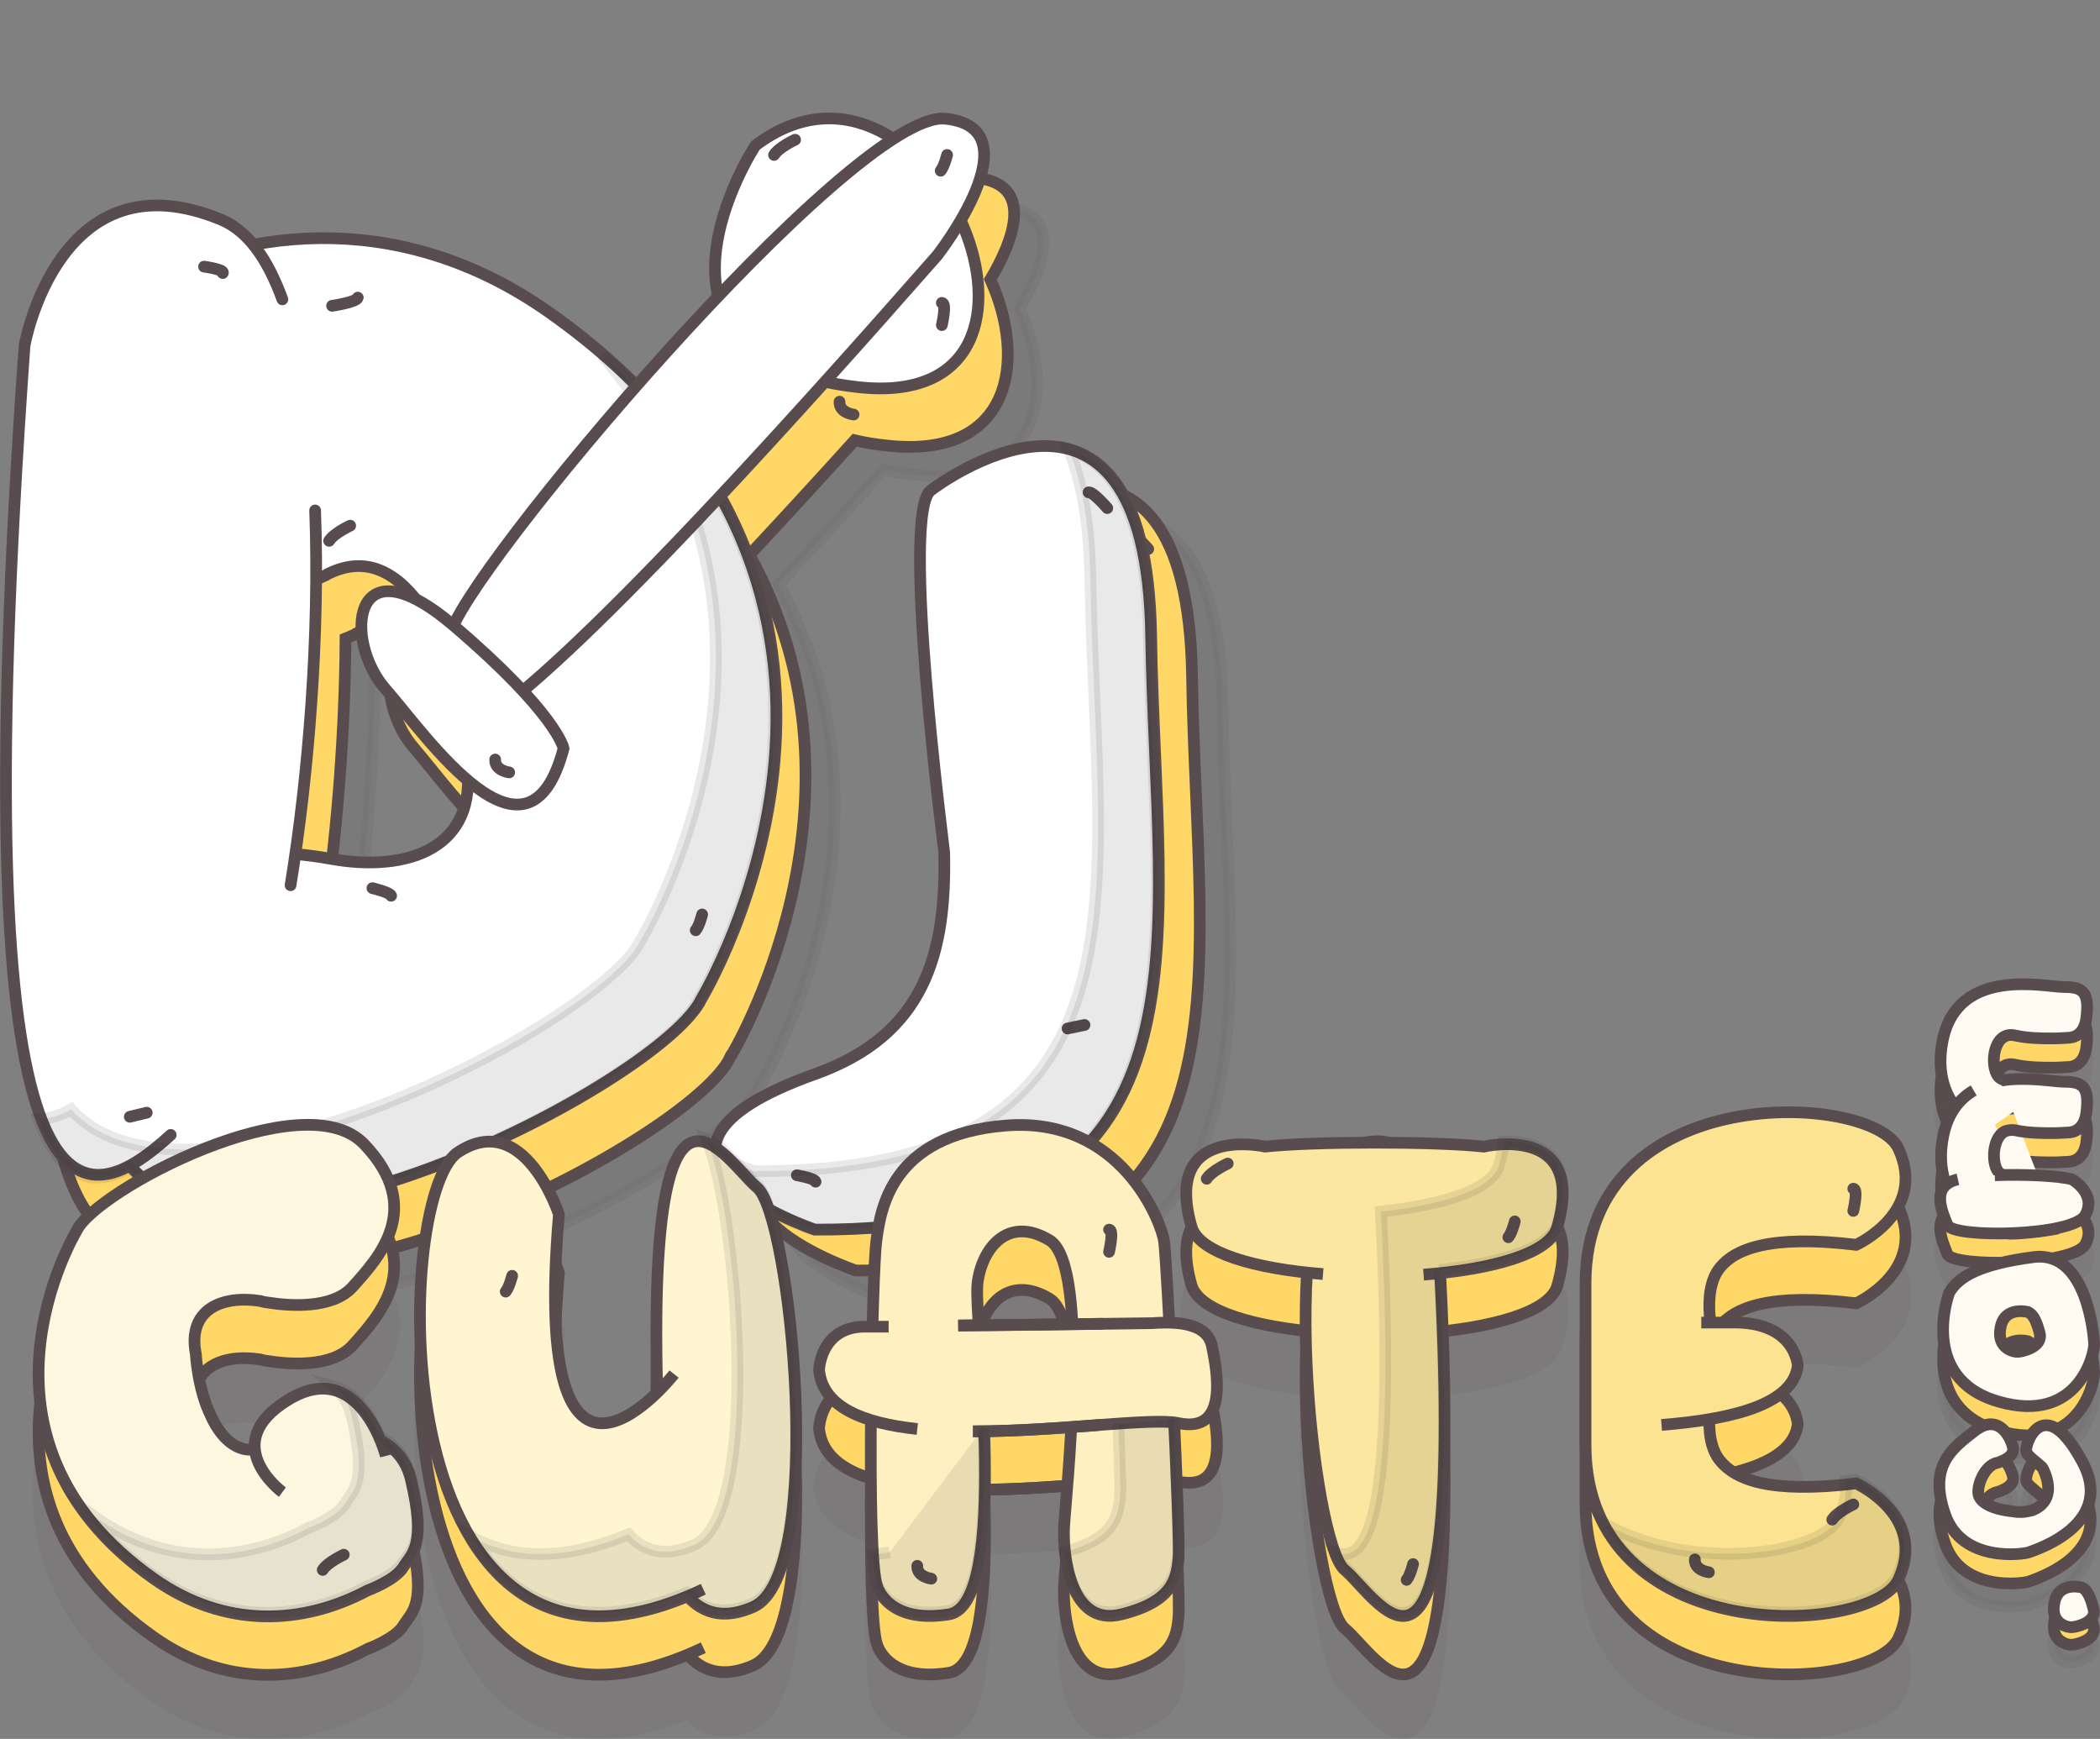 <?xml version="1.0" encoding="utf-8"?>
<!-- Generator: Adobe Illustrator 22.1.0, SVG Export Plug-In . SVG Version: 6.00 Build 0)  -->
<svg version="1.1" id="Layer_1" xmlns="http://www.w3.org/2000/svg" xmlns:xlink="http://www.w3.org/1999/xlink" x="0px" y="0px"
	 viewBox="0 0 359.2 297.4" style="enable-background:new 0 0 359.2 297.4;" xml:space="preserve">
<rect x="0" y="0" width="359.2" height="297.4" fill="#808080" stroke="none"/>
<style type="text/css">
	.st0{opacity:0.1;fill:#584C4F;stroke:#584C4F;stroke-width:2;stroke-linecap:round;stroke-miterlimit:10;}
	.st1{fill:#FFD767;stroke:#584C4F;stroke-width:2;stroke-miterlimit:10;}
	.st2{fill:none;stroke:#584C4F;stroke-width:2;stroke-linecap:round;stroke-miterlimit:10;}
	.st3{fill:#FFFFFF;stroke:#584C4F;stroke-width:2;stroke-linecap:round;stroke-miterlimit:10;}
	.st4{fill:#FFFFFF;}
	.st5{opacity:0.1;fill:#231F20;stroke:#231F20;stroke-width:2;stroke-miterlimit:10;}
	.st6{opacity:0.1;}
	.st7{fill:#584C4F;stroke:#584C4F;stroke-width:2;stroke-linecap:round;stroke-miterlimit:10;}
	.st8{fill:#FFF0C2;stroke:#584C4F;stroke-width:2;stroke-miterlimit:10;}
	.st9{fill:#FBE391;stroke:#584C4F;stroke-width:2;stroke-miterlimit:10;}
	.st10{fill:#FDF7E0;stroke:#584C4F;stroke-width:2;stroke-miterlimit:10;}
	.st11{fill:#FFF5D0;stroke:#584C4F;stroke-width:2;stroke-miterlimit:10;}
	.st12{fill:#FBE7A0;stroke:#584C4F;stroke-width:2;stroke-miterlimit:10;}
	.st13{fill:#FFFAF2;stroke:#584C4F;stroke-width:2;stroke-miterlimit:10;}
</style>
<g id="Layer_5">
</g>
<g id="Layer_3">
</g>
<g>
	<g>
		<path class="st0" d="M133.2,99.9c5.4-5.8,11.4-12.3,18-19.6c1.7,0.4,3.5,0.7,5.5,0.9c21.3,2.4,24-14.5,17.7-28.4
			c3.9-6.6,7.8-16.4-2.6-17.4c-2.1-0.2-5.2,1.1-8.9,3.5c-6.7-4.4-15.1-5.3-23.6,1.1c0,0-9.2,14-6.4,25.8c-4.7,4.9-9.4,10.1-14,15.3
			c-4.3-4.3-9.2-8.5-15-12.6C87.4,56.8,69.8,53.8,53.3,56.9c-1.6-2-3.4-3.5-5.5-4.3C20,40.9,14.2,74.1,14.2,74.1
			C12,104.8,11,129.2,11,148.5c0,0.5,0,0.9,0,1.4c0,0.2,0,0.3,0,0.5c0.1,63.7,10.9,70.3,21.5,64.3c0.1,0.1,0.1,0.2,0.2,0.3l0,0
			c20.4,21.6,90.9-15.6,97.2-29.2C130,185.8,156.5,142,133.2,99.9z M67.8,162.2c0,0-1.1-0.3-3-0.5c-1.2-0.2-2.6-0.4-4.2-0.5
			c2.1-14.4,3.4-31.1,3.5-47c0.5-0.2,1-0.4,1.4-0.6c0.2-0.1,0.4-0.2,0.5-0.3c3.3-1.6,6.3-1.6,8.7-0.6c2.5,1,4.5,2.8,6,4.7
			c-11.1-5.4-11,8.5-4.9,15.5c3.2,3.7,8.6,11.1,14.1,15.7C90.1,160.3,79.4,163.9,67.8,162.2z"/>
	</g>
	<g>
		<path class="st1" d="M128.2,94.9c5.4-5.8,11.4-12.3,18-19.6c1.7,0.4,3.5,0.7,5.5,0.9c21.3,2.4,24-14.5,17.7-28.4
			c3.9-6.6,7.8-16.4-2.6-17.4c-2.1-0.2-5.2,1.1-8.9,3.5c-6.7-4.4-15.1-5.3-23.6,1.1c0,0-9.2,14-6.4,25.8c-4.7,4.9-9.4,10.1-14,15.3
			c-4.3-4.3-9.2-8.5-15-12.6C82.4,51.8,64.8,48.8,48.3,51.9c-1.6-2-3.4-3.5-5.5-4.3C15,35.9,9.2,69.1,9.2,69.1
			C7,99.8,6,124.2,6,143.5c0,0.5,0,0.9,0,1.4c0,0.2,0,0.3,0,0.5c0.1,63.7,10.9,70.3,21.5,64.3c0.1,0.1,0.1,0.2,0.2,0.3l0,0
			c20.4,21.6,90.9-15.6,97.2-29.2C125,180.8,151.5,137,128.2,94.9z M62.8,157.2c0,0-1.1-0.3-3-0.5c-1.2-0.2-2.6-0.4-4.2-0.5
			c2.1-14.4,3.4-31.1,3.5-47c0.5-0.2,1-0.4,1.4-0.6c0.2-0.1,0.4-0.2,0.5-0.3c3.3-1.6,6.3-1.6,8.7-0.6c2.5,1,4.5,2.8,6,4.7
			c-11.1-5.4-11,8.5-4.9,15.5c3.2,3.7,8.6,11.1,14.1,15.7C85.1,155.3,74.4,158.9,62.8,157.2z"/>
	</g>
	<g>
		<path id="XMLID_15454_" class="st0" d="M171.5,95.8c0,0,36.8-28.3,37.6,24.9c0.8,53.3,13.2,101.9-57.5,101.6c0,0-38.4-12.9,0-26.6
			c18.8-6.7,22.5-20.6,22.1-38C173.7,157.6,166.1,99.1,171.5,95.8z"/>
		<path id="XMLID_15453_" class="st1" d="M166.3,90.8c0,0,36.8-28.3,37.6,24.9c0.8,53.3,13.2,101.9-57.5,101.6c0,0-38.4-12.9,0-26.6
			c18.8-6.7,22.5-20.6,22.1-38C168.5,152.6,160.9,94.1,166.3,90.8z"/>
		<g id="XMLID_15449_">
			<path id="XMLID_15452_" class="st2" d="M196.4,93.9c0,0-2.4-2.8-3.2-2.7"/>
			<path id="XMLID_15451_" class="st2" d="M143.3,208c0,0,3,0.5,3.2,1.1"/>
			<line id="XMLID_15450_" class="st2" x1="189.6" y1="182.9" x2="192.5" y2="182.3"/>
		</g>
		<path id="XMLID_15472_" class="st3" d="M159.3,83.8c0,0,36.8-28.3,37.6,24.9c0.8,53.3,13.2,101.9-57.5,101.6c0,0-38.4-12.9,0-26.6
			c18.8-6.7,22.5-20.6,22.1-38C161.5,145.6,153.9,87.1,159.3,83.8z"/>
		<g id="XMLID_36955_">
			<path id="XMLID_36961_" class="st2" d="M189.4,86.9c0,0-2.4-2.8-3.2-2.7"/>
			<path id="XMLID_36960_" class="st2" d="M136.3,201c0,0,3,0.5,3.2,1.1"/>
			<line id="XMLID_36956_" class="st2" x1="182.6" y1="175.9" x2="185.5" y2="175.3"/>
		</g>
		<g>
			<g id="XMLID_15469_">
				<path id="XMLID_15471_" class="st3" d="M93.9,53.4c68.1,48,26.1,117.4,26.1,117.4c-6.3,13.6-76.8,50.8-97.2,29.2l0,0
					c-20.4-21.6-5-38.3,3.9-48.1c6.9-7.6,21.8-6.3,28.2-5.3c1.8,0.3,3,0.5,3,0.5c12.9,1.9,24.6-2.7,21.7-18c0,0-0.5-11.8-5.1-20.9
					l0,0c0,0-3.3-8.2-9.6-10.7c-2.5-1-5.4-1-8.7,0.6c-0.2,0.1-0.4,0.2-0.5,0.3c-1.5,0.7-3.4,1.4-5.4,2.1c-14.2,4.4-38.4,5.7-43-13.6
					C1.7,64.5,6.8,62,9.6,57.6c0,0,0,0,0,0c2.8-4.5,11.9-7.9,11.9-7.9l0,0C43.4,37.8,69.9,36.5,93.9,53.4z"/>
				<path id="XMLID_15470_" class="st4" d="M4.2,59.6c0,0,5.8-33.1,33.7-21.5S52,175.5,39.1,185.3S-9.8,254.9,4.2,59.6z"/>
			</g>
			<path id="XMLID_15468_" class="st3" d="M29.2,194.1C13.8,208.2-7,215.3,4.2,59.1c0,0,5.8-33.1,33.7-21.5
				c4.5,1.9,7.9,6.7,10.4,13.6"/>
			<path id="XMLID_15467_" class="st3" d="M53.9,87.3c0.8,21.1-1.1,45.1-4.2,64.1"/>
		</g>
		<g id="XMLID_36944_">
			<path id="XMLID_36954_" class="st2" d="M44.9,202.1c0,0-2.5-0.3-2.4-2.2"/>
			<path id="XMLID_36953_" class="st2" d="M120.1,156.4c0,0-0.5,2-1.1,2.7"/>
			<path id="XMLID_36952_" class="st2" d="M89.8,129.9c0,0,0.9-3.8,0-3.8"/>
			<path id="XMLID_36951_" class="st2" d="M34.9,45.6c0,0,3.6,0.5,3.2,1.1"/>
			<path id="XMLID_36950_" class="st2" d="M56.8,52.3c0,0,4.2-0.6,4.4-1.4"/>
			<path id="XMLID_36949_" class="st2" d="M63.7,151.9c0,0,3,0.7,3.2,1.3"/>
			<path id="XMLID_36948_" class="st2" d="M59.9,89.9c0,0-2.8,1.3-3.6,2.6"/>
			<path id="XMLID_36947_" class="st2" d="M43.7,108.9"/>
			<path id="XMLID_36946_" class="st2" d="M63.5,111.3"/>
			<line id="XMLID_36945_" class="st2" x1="22.2" y1="191" x2="25.1" y2="190.3"/>
		</g>
		<path class="st5" d="M196.5,108.7c-0.3-21.4-6.5-29.6-13.7-31.8c2.1,5,3.5,12,3.7,21.8c0.8,53.3,13.2,101.9-57.5,101.6
			c0,0-3.3-1.1-7-3c0.8,7.6,17,13,17,13C209.7,210.6,197.4,162,196.5,108.7z"/>
		<path class="st5" d="M119.6,170.8c0,0,37.9-62.6-16.6-110c39.5,45.7,6.6,100,6.6,100c-6.3,13.6-76.8,50.8-97.2,29.2l0,0
			c-0.1-0.1-0.1-0.2-0.2-0.3c-1.9,1.1-3.8,1.7-5.6,1.7c4.1,11,9.9,11.5,15.6,8.3c0.1,0.1,0.1,0.2,0.2,0.3l0,0
			C42.9,221.6,113.4,184.4,119.6,170.8z"/>
	</g>
	<path id="XMLID_15448_" class="st3" d="M129.2,24.9c0,0-24,36.6,17.5,41.3S159.3,2.1,129.2,24.9z"/>
	<path id="XMLID_15447_" class="st3" d="M160.3,43.7c0,0,17.1-21.8,1.4-23.4C146,18.7,78.3,99,76.9,108.9
		C75.5,118.7,52.9,166,160.3,43.7z"/>
	<path id="XMLID_15446_" class="st3" d="M96.4,128c0,0-1.1-5.9-18.8-21s-18.8,2.7-11.7,10.8S90.3,151.3,96.4,128z"/>
	<path id="XMLID_36965_" class="st2" d="M87.1,132.1c0,0-2.5-0.3-2.4-2.2"/>
	<path id="XMLID_36964_" class="st2" d="M162,26.5c0,0-0.5,2-1.1,2.7"/>
	<path id="XMLID_36963_" class="st2" d="M161.1,55.6c0,0,0.9-3.8,0-3.8"/>
	<path id="XMLID_36959_" class="st2" d="M136,23.9c0,0-2.8,1.3-3.6,2.6"/>
	<path id="XMLID_36958_" class="st2" d="M154.4,96.1"/>
	<path id="XMLID_36957_" class="st2" d="M134.2,108.5"/>
</g>
<path id="XMLID_37121_" class="st2" d="M41.2,211.1c0,0-2.1,1.3-3.3-0.3"/>
<path id="XMLID_37122_" class="st2" d="M146,70.9c0,0-2.5-0.3-2.4-2.2"/>
<path id="XMLID_37123_" class="st2" d="M171.6,243.6c0,0-1.2,2.2-3,1.4"/>
<g>
	<g class="st6">
		<g id="XMLID_37126_">
			<path id="XMLID_37131_" class="st7" d="M150,291.2c0,0,1.7,6.6,12.3,4.9s4.2-50.7,4.9-56.6s5.1-11.7,12.3-7.4s2.7,44.6,2.5,49.2
				c-0.2,4.6,1,17,9.8,14.8c8.9-2.2,9.5-6.2,9.8-9.8c0.3-3.6-2-50.9-2.5-54.1c-0.5-3.2-7.3-21.3-27.1-19.7s-21.4,14.6-22.1,19.7
				C149.2,237.2,148.1,285.8,150,291.2z"/>
			<path id="XMLID_37130_" class="st7" d="M163.9,246.7c13.7-0.1,31.4-0.4,33.1-0.4c3-0.2,9.4-0.5,10.3,3.9s2.9,15-5.7,13.2
				c-4.5-1-20.6,1.4-35.2,1.4"/>
			<path id="XMLID_37129_" class="st7" d="M156.9,264.4c-9.2-1-16.2-3.7-16.8-10.1c0,0,0.2-7.1,7.4-7.4c0,0,1.7,0,4.5,0"/>
			<path id="XMLID_37128_" class="st7" d="M188.2,263.7c-6.5,0.5-14.3,1.1-21.7,1.1"/>
			<path id="XMLID_37127_" class="st7" d="M163.9,246.7c8.3-0.1,18-0.2,24.8-0.3"/>
		</g>
		<g id="XMLID_37054_">
			<path id="XMLID_37056_" class="st7" d="M293.3,249.9c0,0-2.6-8.8,0.9-13.1c2.5-3.1,8.4-5.7,23.3-3.9c0,0,12.3-5.6,7.2-16.5
				c-4.5-9.6-53.3-12-53.5,22.9v28c0.2,34.9,49,32.5,53.5,22.9c5.1-10.9-7.2-16.5-7.2-16.5c-14.9,1.8-20.7-0.7-23.3-3.9
				c-3.5-4.3-0.9-13.1-0.9-13.1"/>
			<path id="XMLID_37055_" class="st7" d="M284.2,263.7c12.7-1,22.5-3.7,23.3-10.1c0,0-0.3-7.1-10.2-7.4c0,0-2.4,0-6.3,0"/>
		</g>
		<g id="XMLID_37051_">
			<path id="XMLID_37053_" class="st7" d="M26.3,290c-34.5-24.3-13.2-59.5-13.2-59.5c3.2-6.9,38.9-25.7,49.2-14.8l0,0
				c10.4,10.9,2.5,19.4-2,24.4c-3.5,3.9-11.1,3.2-14.3,2.7c-0.9-0.1-1.5-0.3-1.5-0.3c-6.5-1-12.5,1.4-11,9.1c0,0,0.3,6,2.6,10.6l0,0
				c0,0,1.7,4.2,4.9,5.4c1.2,0.5,2.7,0.5,4.4-0.3c0.1,0,0.2-0.1,0.3-0.1c0.8-0.4,1.7-0.7,2.8-1c7.2-2.3,19.5-2.9,21.8,6.9
				c2.7,11.4,0.1,12.6-1.3,14.9c0,0,0,0,0,0c-1.4,2.3-6.1,4-6.1,4l0,0C51.8,297.9,38.5,298.6,26.3,290z"/>
			<path id="XMLID_37052_" class="st7" d="M48.3,275.2c0,0-11.3-8.3,1-15.8C61.5,251.9,66,269,66,269"/>
		</g>
		<g id="XMLID_37048_">
			<path id="XMLID_37050_" class="st7" d="M113.7,284.3c0,0,2.6,16.1,15.2,10.5c12.5-5.7,6.4-67,0.6-71.7
				C123.7,218.3,107.4,189.2,113.7,284.3z"/>
			<path id="XMLID_37049_" class="st7" d="M115.3,255c0,0-24.7,31.5-19.7-27.3c0,0-5.9-18.2-17.3-10.6S65,318,120.3,291.8"/>
		</g>
		<g id="XMLID_37045_">
			<path id="XMLID_37047_" class="st7" d="M245.7,226.9c0,0-2.6-16.2-15.1-10.5c-12.5,5.7-6.3,67.3-0.6,72.1
				C235.8,293.2,251.9,322.5,245.7,226.9z"/>
			<path id="XMLID_37046_" class="st7" d="M243.5,238c11.7-0.9,21.7-3.6,22.9-8.2c5-17.8-12.6-13.7-12.6-13.7
				c-8.3-0.9-29.1-0.9-37.4,0c0,0-17.6-4-12.6,13.7c1.3,4.5,11,7.2,22.5,8.1"/>
		</g>
	</g>
	<g>
		<g id="XMLID_37039_">
			<path id="XMLID_37044_" class="st1" d="M150,281.2c0,0,1.7,6.6,12.3,4.9s4.2-50.7,4.9-56.6s5.1-11.7,12.3-7.4s2.7,44.6,2.5,49.2
				c-0.2,4.6,1,17,9.8,14.8c8.9-2.2,9.5-6.2,9.8-9.8c0.3-3.6-2-50.9-2.5-54.1c-0.5-3.2-7.3-21.3-27.1-19.7s-21.4,14.6-22.1,19.7
				C149.2,227.2,148.1,275.8,150,281.2z"/>
			<path id="XMLID_37043_" class="st1" d="M163.9,236.7c13.7-0.1,31.4-0.4,33.1-0.4c3-0.2,9.4-0.5,10.3,3.9s2.9,15-5.7,13.2
				c-4.5-1-20.6,1.4-35.2,1.4"/>
			<path id="XMLID_37042_" class="st1" d="M156.9,254.4c-9.2-1-16.2-3.7-16.8-10.1c0,0,0.2-7.1,7.4-7.4c0,0,1.7,0,4.5,0"/>
			<path id="XMLID_37041_" class="st1" d="M188.2,253.7c-6.5,0.5-14.3,1.1-21.7,1.1"/>
			<path id="XMLID_37040_" class="st1" d="M163.9,236.7c8.3-0.1,18-0.2,24.8-0.3"/>
		</g>
		<g id="XMLID_37036_">
			<path id="XMLID_37038_" class="st1" d="M293.3,239.9c0,0-2.6-8.8,0.9-13.1c2.5-3.1,8.4-5.7,23.3-3.9c0,0,12.3-5.6,7.2-16.5
				c-4.5-9.6-53.3-12-53.5,22.9v28c0.2,34.9,49,32.5,53.5,22.9c5.1-10.9-7.2-16.5-7.2-16.5c-14.9,1.8-20.7-0.7-23.3-3.9
				c-3.5-4.3-0.9-13.1-0.9-13.1"/>
			<path id="XMLID_37037_" class="st1" d="M284.2,253.7c12.7-1,22.5-3.7,23.3-10.1c0,0-0.3-7.1-10.2-7.4c0,0-2.4,0-6.3,0"/>
		</g>
		<g id="XMLID_37033_">
			<path id="XMLID_37035_" class="st1" d="M26.3,280c-34.5-24.3-13.2-59.5-13.2-59.5c3.2-6.9,38.9-25.7,49.2-14.8l0,0
				c10.4,10.9,2.5,19.4-2,24.4c-3.5,3.9-11.1,3.2-14.3,2.7c-0.9-0.1-1.5-0.3-1.5-0.3c-6.5-1-12.5,1.4-11,9.1c0,0,0.3,6,2.6,10.6l0,0
				c0,0,1.7,4.2,4.9,5.4c1.2,0.5,2.7,0.5,4.4-0.3c0.1,0,0.2-0.1,0.3-0.1c0.8-0.4,1.7-0.7,2.8-1c7.2-2.3,19.5-2.9,21.8,6.9
				c2.7,11.4,0.1,12.6-1.3,14.9c0,0,0,0,0,0c-1.4,2.3-6.1,4-6.1,4l0,0C51.8,287.9,38.5,288.6,26.3,280z"/>
			<path id="XMLID_37034_" class="st1" d="M48.3,265.2c0,0-11.3-8.3,1-15.8C61.5,241.9,66,259,66,259"/>
		</g>
		<g id="XMLID_37030_">
			<path id="XMLID_37032_" class="st1" d="M113.7,274.3c0,0,2.6,16.1,15.2,10.5c12.5-5.7,6.4-67,0.6-71.7
				C123.7,208.3,107.4,179.2,113.7,274.3z"/>
			<path id="XMLID_37031_" class="st1" d="M115.3,245c0,0-24.7,31.5-19.7-27.3c0,0-5.9-18.2-17.3-10.6S65,308,120.3,281.8"/>
		</g>
		<g id="XMLID_37027_">
			<path id="XMLID_37029_" class="st1" d="M245.7,216.9c0,0-2.6-16.2-15.1-10.5c-12.5,5.7-6.3,67.3-0.6,72.1
				C235.8,283.2,251.9,312.5,245.7,216.9z"/>
			<path id="XMLID_37028_" class="st1" d="M243.5,228c11.7-0.9,21.7-3.6,22.9-8.2c5-17.8-12.6-13.7-12.6-13.7
				c-8.3-0.9-29.1-0.9-37.4,0c0,0-17.6-4-12.6,13.7c1.3,4.5,11,7.2,22.5,8.1"/>
		</g>
	</g>
	<g>
		<g id="XMLID_37021_">
			<path id="XMLID_37026_" class="st8" d="M150,271.2c0,0,1.7,6.6,12.3,4.9s4.2-50.7,4.9-56.6s5.1-11.7,12.3-7.4s2.7,44.6,2.5,49.2
				c-0.2,4.6,1,17,9.8,14.8c8.9-2.2,9.5-6.2,9.8-9.8c0.3-3.6-2-50.9-2.5-54.1c-0.5-3.2-7.3-21.3-27.1-19.7s-21.4,14.6-22.1,19.7
				C149.2,217.2,148.1,265.8,150,271.2z"/>
			<path id="XMLID_37025_" class="st8" d="M163.9,226.7c13.7-0.1,31.4-0.4,33.1-0.4c3-0.2,9.4-0.5,10.3,3.9s2.9,15-5.7,13.2
				c-4.5-1-20.6,1.4-35.2,1.4"/>
			<path id="XMLID_37024_" class="st8" d="M156.9,244.4c-9.2-1-16.2-3.7-16.8-10.1c0,0,0.2-7.1,7.4-7.4c0,0,1.7,0,4.5,0"/>
			<path id="XMLID_37023_" class="st8" d="M188.2,243.7c-6.5,0.5-14.3,1.1-21.7,1.1"/>
			<path id="XMLID_37022_" class="st8" d="M163.9,226.7c8.3-0.1,18-0.2,24.8-0.3"/>
		</g>
		<g id="XMLID_37018_">
			<path id="XMLID_37020_" class="st9" d="M293.3,229.9c0,0-2.6-8.8,0.9-13.1c2.5-3.1,8.4-5.7,23.3-3.9c0,0,12.3-5.6,7.2-16.5
				c-4.5-9.6-53.3-12-53.5,22.9v28c0.2,34.9,49,32.5,53.5,22.9c5.1-10.9-7.2-16.5-7.2-16.5c-14.9,1.8-20.7-0.7-23.3-3.9
				c-3.5-4.3-0.9-13.1-0.9-13.1"/>
			<path id="XMLID_37019_" class="st9" d="M284.2,243.7c12.7-1,22.5-3.7,23.3-10.1c0,0-0.3-7.1-10.2-7.4c0,0-2.4,0-6.3,0"/>
		</g>
		<g id="XMLID_37015_">
			<path id="XMLID_37017_" class="st10" d="M26.3,270c-34.5-24.3-13.2-59.5-13.2-59.5c3.2-6.9,38.9-25.7,49.2-14.8l0,0
				c10.4,10.9,2.5,19.4-2,24.4c-3.5,3.9-11.1,3.2-14.3,2.7c-0.9-0.1-1.5-0.3-1.5-0.3c-6.5-1-12.5,1.4-11,9.1c0,0,0.3,6,2.6,10.6l0,0
				c0,0,1.7,4.2,4.9,5.4c1.2,0.5,2.7,0.5,4.4-0.3c0.1,0,0.2-0.1,0.3-0.1c0.8-0.4,1.7-0.7,2.8-1c7.2-2.3,19.5-2.9,21.8,6.9
				c2.7,11.4,0.1,12.6-1.3,14.9c0,0,0,0,0,0c-1.4,2.3-6.1,4-6.1,4l0,0C51.8,277.9,38.5,278.6,26.3,270z"/>
			<path id="XMLID_37016_" class="st10" d="M48.3,255.2c0,0-11.3-8.3,1-15.8S66,249,66,249"/>
		</g>
		<g id="XMLID_37012_">
			<path id="XMLID_37014_" class="st11" d="M113.7,264.3c0,0,2.6,16.1,15.2,10.5c12.5-5.7,6.4-67,0.6-71.7
				C123.7,198.3,107.4,169.2,113.7,264.3z"/>
			<path id="XMLID_37013_" class="st11" d="M115.3,235c0,0-24.7,31.5-19.7-27.3c0,0-5.9-18.2-17.3-10.6S65,298,120.3,271.8"/>
		</g>
		<g id="XMLID_37009_">
			<path id="XMLID_37011_" class="st12" d="M245.7,206.9c0,0-2.6-16.2-15.1-10.5c-12.5,5.7-6.3,67.3-0.6,72.1
				C235.8,273.2,251.9,302.5,245.7,206.9z"/>
			<path id="XMLID_37010_" class="st12" d="M243.5,218c11.7-0.9,21.7-3.6,22.9-8.2c5-17.8-12.6-13.7-12.6-13.7
				c-8.3-0.9-29.1-0.9-37.4,0c0,0-17.6-4-12.6,13.7c1.3,4.5,11,7.2,22.5,8.1"/>
		</g>
		<path id="XMLID_37008_" class="st2" d="M87.6,218.2c0,0-0.5,2-1.1,2.7"/>
		<path id="XMLID_37007_" class="st2" d="M58.8,265.9c0,0-2.8,1.3-3.6,2.6"/>
		<path id="XMLID_37006_" class="st2" d="M70.7,189.2"/>
		<path id="XMLID_37005_" class="st2" d="M50.5,201.5"/>
		<path id="XMLID_37004_" class="st2" d="M159.3,270c0,0-2.5-0.3-2.4-2.2"/>
		<path id="XMLID_37003_" class="st2" d="M241.7,267.5c0,0-0.5,2-1.1,2.7"/>
		<path id="XMLID_37002_" class="st2" d="M189.7,214.1c0,0,0.9-3.8,0-3.8"/>
		<path id="XMLID_37001_" class="st2" d="M210,199c0,0-2.8,1.3-3.6,2.6"/>
		<path id="XMLID_37000_" class="st2" d="M183.1,254.6"/>
		<path id="XMLID_36999_" class="st2" d="M162.9,266.9"/>
		<path id="XMLID_36998_" class="st2" d="M292.3,268.9c0,0-2.5-0.3-2.4-2.2"/>
		<path id="XMLID_36997_" class="st2" d="M259.1,208.9c0,0-0.5,2-1.1,2.7"/>
		<path id="XMLID_36996_" class="st2" d="M317,207.1c0,0,0.9-3.8,0-3.8"/>
		<path id="XMLID_36995_" class="st2" d="M317,257.3c0,0-2.8,1.3-3.6,2.6"/>
		<path id="XMLID_36994_" class="st2" d="M258,228.5"/>
		<path id="XMLID_36993_" class="st2" d="M237.8,240.9"/>
		<path class="st5" d="M191.3,243.5c0.2,6.3,0.4,11.2,0.3,12.2c-0.3,3.6-1,7.5-9.5,9.7c0.7,5.3,3,11.7,9.6,10.1
			c8.9-2.2,9.5-6.2,9.8-9.8c0.1-1.6-0.2-11.8-0.7-23"/>
		<path class="st5" d="M152.2,265.5c-1.1,0.2-2,0.2-2.9,0.3c0.2,2.3,0.4,4,0.6,4.8c0,0,1.7,6.6,12.3,4.9c5.9-1,6.5-16.6,6-31.3"/>
		<path class="st5" d="M317.4,253.1c-0.6,0.1-1.1,0.1-1.7,0.2c0.2,1.9-0.1,4-1.2,6.3c-3,6.3-25.3,9.5-40.2,0.9
			c11.1,20.2,46.4,17.2,50.2,9.1C329.7,258.7,317.4,253.1,317.4,253.1z"/>
		<path class="st5" d="M70.2,252.4c-0.8-3.3-2.7-5.4-5.2-6.7c-1.2-3-3.8-7.5-7.9-8.6c1.5,1.3,2.6,3,3.1,5.3
			c2.7,11.4,0.1,12.6-1.3,14.9c0,0,0,0,0,0c-1.4,2.3-6.1,4-6.1,4l0,0c-11.1,6-24.5,6.7-36.6-1.9c-0.7-0.5-1.3-1-2-1.4
			c2.9,4,6.8,7.8,12,11.4c12.2,8.6,25.5,7.9,36.6,1.9l0,0c0,0,4.6-1.7,6.1-4c0,0,0,0,0,0C70.4,265,72.9,263.8,70.2,252.4z"/>
		<path class="st5" d="M129.4,202.5c-2-1.7-5.3-6.3-8.5-7.6c5.2,12.5,9.4,64.1-2.1,69.3c-5.4,2.4-9,0.8-11.3-1.8
			c-11.3,4.7-20.1,4.2-26.9,0.4c7,11.3,18.7,17.2,36.9,9.6c2.3,2.6,5.9,4.3,11.3,1.8C141.4,268.6,135.2,207.3,129.4,202.5z"/>
		<path class="st5" d="M246.2,217.2c10.4-1.1,19-3.7,20.2-7.9c3.6-12.6-4.3-14.2-9.2-14.1c-0.1,1.2-0.4,2.6-0.8,4.1
			c-1.2,4.2-9.7,6.8-20.2,7.9c2.7,52.2-2.3,60.5-7.8,58.3c0.5,1.1,1,2,1.5,2.4C235.5,272.5,250.6,299.7,246.2,217.2"/>
	</g>
</g>
<path id="XMLID_6172_" class="st0" d="M347.8,224c-9.1,1.2-12.8,3.3-14.4,6.1c0,0-5.4,14.6,8.4,18.6s16.5-8.3,16.4-9.9
	C358.1,237.1,356.9,222.8,347.8,224z M346.9,233.4c0.8,0.4,1.4,1.3,2,3.7c0.5,2.4-3.3,3.1-3.7,3.1c-0.4,0.1-3.8-0.4-3-4.2
	C342.9,232.3,346.9,233.4,346.9,233.4z"/>
<g class="st6">
	<g id="XMLID_6160_">
		<path id="XMLID_6163_" class="st7" d="M352,202.7"/>
		<path id="XMLID_6162_" class="st7" d="M351.5,194.2c-3.6,0-8.6,0.3-9.7-1.1c-1.5-1.8-0.9-7.9,2.9-7c2.2,0.5,4.7,0.5,6.4,0.5
			c1.2,0,2.2-0.1,2.5-0.1c1,0,3-0.4,3.3-3.7c0.5-4.4-0.9-5-4-5s-18-3.6-20.6,9.1c-1.8,8.9,3.2,13.6,7.3,15.6"/>
		<path id="XMLID_6161_" class="st7" d="M341.2,193.8"/>
	</g>
	<g id="XMLID_6155_">
		<path id="XMLID_6159_" class="st7" d="M337.6,195.5c-2.4,1.4-4.4,3.8-5.2,7.7c-2.6,12.7,8.8,16.8,11.5,16.8c1.5,0,5.1-0.3,8.1-0.9
			"/>
		<path id="XMLID_6158_" class="st7" d="M352,219c2.6-0.5,0.6-8.5-0.5-8.5c-3.6,0-8.6,0.3-9.7-1.1c-1.2-1.5-1-5.8,1.1-6.9
			c0.5-0.2,1.1-0.3,1.8-0.2c2.2,0.5,4.7,0.5,6.4,0.5c1.2,0,2.2-0.1,2.5-0.1c1,0,3-0.4,3.3-3.7c0.5-4.4-0.9-5-4-5
			c-1.6,0-6.1-0.9-10.6-0.2"/>
		<path id="XMLID_6157_" class="st7" d="M341.2,210"/>
		<path id="XMLID_6156_" class="st7" d="M341.2,210c5.1-0.2,11,0.1,13.2,0.7c0,0,4.3,2.4,2.3,6.1s-22.7,4-23.6,1.7
			c-0.9-2.3-3-6.7,1.8-7.8"/>
	</g>
</g>
<path id="XMLID_6154_" class="st0" d="M346.6,257.3c0.2,0.6,1,1.2,1.7,1.8c0.2,0.2,0.4,0.3,0.6,0.5c0.2,0.1,0.6,0.6,0.6,0.7
	c0.9,1.9,1.9,5.5-1.9,7c-0.3,0.1-1.4,0.3-1.7,0.3c-0.5,0-1.1,0-1.5-0.1c-4-0.4-5.8-1.7-6-3c-0.2-1.5,0.9-4.4,2.8-5.2
	c0,0,3.6-0.8,3.1-2.8s-2.6-5.8-6.5-2.8s-8,6-5.1,14.3c2.9,8.4,13.5,6.8,14.3,6.5c0.7-0.3,15.5-4.7,8.9-16
	C349.5,247,346.2,256.1,346.6,257.3z"/>
<path id="XMLID_3926_" class="st0" d="M356.1,277.5c0.8,0.4,1.4,1.3,2,3.7c0.6,2.4-3.3,3.1-3.7,3.1c-0.4,0.1-3.8-0.4-3-4.2
	C352.1,276.4,356.1,277.5,356.1,277.5z"/>
<path id="XMLID_12_" class="st1" d="M347.8,220c-9.1,1.2-12.8,3.3-14.4,6.1c0,0-5.4,14.6,8.4,18.6s16.5-8.3,16.4-9.9
	C358.1,233.1,356.9,218.8,347.8,220z M346.9,229.4c0.8,0.4,1.4,1.3,2,3.7c0.5,2.4-3.3,3.1-3.7,3.1c-0.4,0.1-3.8-0.4-3-4.2
	C342.9,228.3,346.9,229.4,346.9,229.4z"/>
<g>
	<g id="XMLID_8_">
		<path id="XMLID_11_" class="st1" d="M352,198.7"/>
		<path id="XMLID_10_" class="st1" d="M351.5,190.2c-3.6,0-8.6,0.3-9.7-1.1c-1.5-1.8-0.9-7.9,2.9-7c2.2,0.5,4.7,0.5,6.4,0.5
			c1.2,0,2.2-0.1,2.5-0.1c1,0,3-0.4,3.3-3.7c0.5-4.4-0.9-5-4-5s-18-3.6-20.6,9.1c-1.8,8.9,3.2,13.6,7.3,15.6"/>
		<path id="XMLID_9_" class="st1" d="M341.2,189.8"/>
	</g>
	<g id="XMLID_3_">
		<path id="XMLID_7_" class="st1" d="M337.6,191.5c-2.4,1.4-4.4,3.8-5.2,7.7c-2.6,12.7,8.8,16.8,11.5,16.8c1.5,0,5.1-0.3,8.1-0.9"/>
		<path id="XMLID_6_" class="st1" d="M352,215c2.6-0.5,0.6-8.5-0.5-8.5c-3.6,0-8.6,0.3-9.7-1.1c-1.2-1.5-1-5.8,1.1-6.9
			c0.5-0.2,1.1-0.3,1.8-0.2c2.2,0.5,4.7,0.5,6.4,0.5c1.2,0,2.2-0.1,2.5-0.1c1,0,3-0.4,3.3-3.7c0.5-4.4-0.9-5-4-5
			c-1.6,0-6.1-0.9-10.6-0.2"/>
		<path id="XMLID_5_" class="st1" d="M341.2,206"/>
		<path id="XMLID_4_" class="st1" d="M341.2,206c5.1-0.2,11,0.1,13.2,0.7c0,0,4.3,2.4,2.3,6.1s-22.7,4-23.6,1.7
			c-0.9-2.3-3-6.7,1.8-7.8"/>
	</g>
</g>
<path id="XMLID_2_" class="st1" d="M346.6,253.3c0.2,0.6,1,1.2,1.7,1.8c0.2,0.2,0.4,0.3,0.6,0.5c0.2,0.1,0.6,0.6,0.6,0.7
	c0.9,1.9,1.9,5.5-1.9,7c-0.3,0.1-1.4,0.3-1.7,0.3c-0.5,0-1.1,0-1.5-0.1c-4-0.4-5.8-1.7-6-3c-0.2-1.5,0.9-4.4,2.8-5.2
	c0,0,3.6-0.8,3.1-2.8s-2.6-5.8-6.5-2.8s-8,6-5.1,14.3c2.9,8.4,13.5,6.8,14.3,6.5c0.7-0.3,15.5-4.7,8.9-16
	C349.5,243,346.2,252.1,346.6,253.3z"/>
<path id="XMLID_1_" class="st1" d="M356.1,274.5c0.8,0.4,1.4,1.3,2,3.7c0.6,2.4-3.3,3.1-3.7,3.1c-0.4,0.1-3.8-0.4-3-4.2
	C352.1,273.4,356.1,274.5,356.1,274.5z"/>
<path id="XMLID_24_" class="st13" d="M347.8,215c-9.1,1.2-12.8,3.3-14.4,6.1c0,0-5.4,14.6,8.4,18.6s16.5-8.3,16.4-9.9
	C358.1,228.1,356.9,213.8,347.8,215z M346.9,224.4c0.8,0.4,1.4,1.3,2,3.7c0.5,2.4-3.3,3.1-3.7,3.1c-0.4,0.1-3.8-0.4-3-4.2
	C342.9,223.3,346.9,224.4,346.9,224.4z"/>
<g>
	<g id="XMLID_20_">
		<path id="XMLID_23_" class="st13" d="M352,193.7"/>
		<path id="XMLID_22_" class="st13" d="M351.5,185.2c-3.6,0-8.6,0.3-9.7-1.1c-1.5-1.8-0.9-7.9,2.9-7c2.2,0.5,4.7,0.5,6.4,0.5
			c1.2,0,2.2-0.1,2.5-0.1c1,0,3-0.4,3.3-3.7c0.5-4.4-0.9-5-4-5s-18-3.6-20.6,9.1c-1.8,8.9,3.2,13.6,7.3,15.6"/>
		<path id="XMLID_21_" class="st13" d="M341.2,184.8"/>
	</g>
	<g id="XMLID_15_">
		<path id="XMLID_19_" class="st13" d="M337.6,186.5c-2.4,1.4-4.4,3.8-5.2,7.7c-2.6,12.7,8.8,16.8,11.5,16.8c1.5,0,5.1-0.3,8.1-0.9"
			/>
		<path id="XMLID_18_" class="st13" d="M352,210c2.6-0.5,0.6-8.5-0.5-8.5c-3.6,0-8.6,0.3-9.7-1.1c-1.2-1.5-1-5.8,1.1-6.9
			c0.5-0.2,1.1-0.3,1.8-0.2c2.2,0.5,4.7,0.5,6.4,0.5c1.2,0,2.2-0.1,2.5-0.1c1,0,3-0.4,3.3-3.7c0.5-4.4-0.9-5-4-5
			c-1.6,0-6.1-0.9-10.6-0.2"/>
		<path id="XMLID_17_" class="st13" d="M341.2,201"/>
		<path id="XMLID_16_" class="st13" d="M341.2,201c5.1-0.2,11,0.1,13.2,0.7c0,0,4.3,2.4,2.3,6.1s-22.7,4-23.6,1.7
			c-0.9-2.3-3-6.7,1.8-7.8"/>
	</g>
</g>
<path id="XMLID_14_" class="st13" d="M346.6,248.3c0.2,0.6,1,1.2,1.7,1.8c0.2,0.2,0.4,0.3,0.6,0.5c0.2,0.1,0.6,0.6,0.6,0.7
	c0.9,1.9,1.9,5.5-1.9,7c-0.3,0.1-1.4,0.3-1.7,0.3c-0.5,0-1.1,0-1.5-0.1c-4-0.4-5.8-1.7-6-3c-0.2-1.5,0.9-4.4,2.8-5.2
	c0,0,3.6-0.8,3.1-2.8s-2.6-5.8-6.5-2.8s-8,6-5.1,14.3c2.9,8.4,13.5,6.8,14.3,6.5c0.7-0.3,15.5-4.7,8.9-16
	C349.5,238,346.2,247.1,346.6,248.3z"/>
<path id="XMLID_13_" class="st13" d="M356.1,271.5c0.8,0.4,1.4,1.3,2,3.7c0.6,2.4-3.3,3.1-3.7,3.1c-0.4,0.1-3.8-0.4-3-4.2
	C352.1,270.4,356.1,271.5,356.1,271.5z"/>
</svg>
